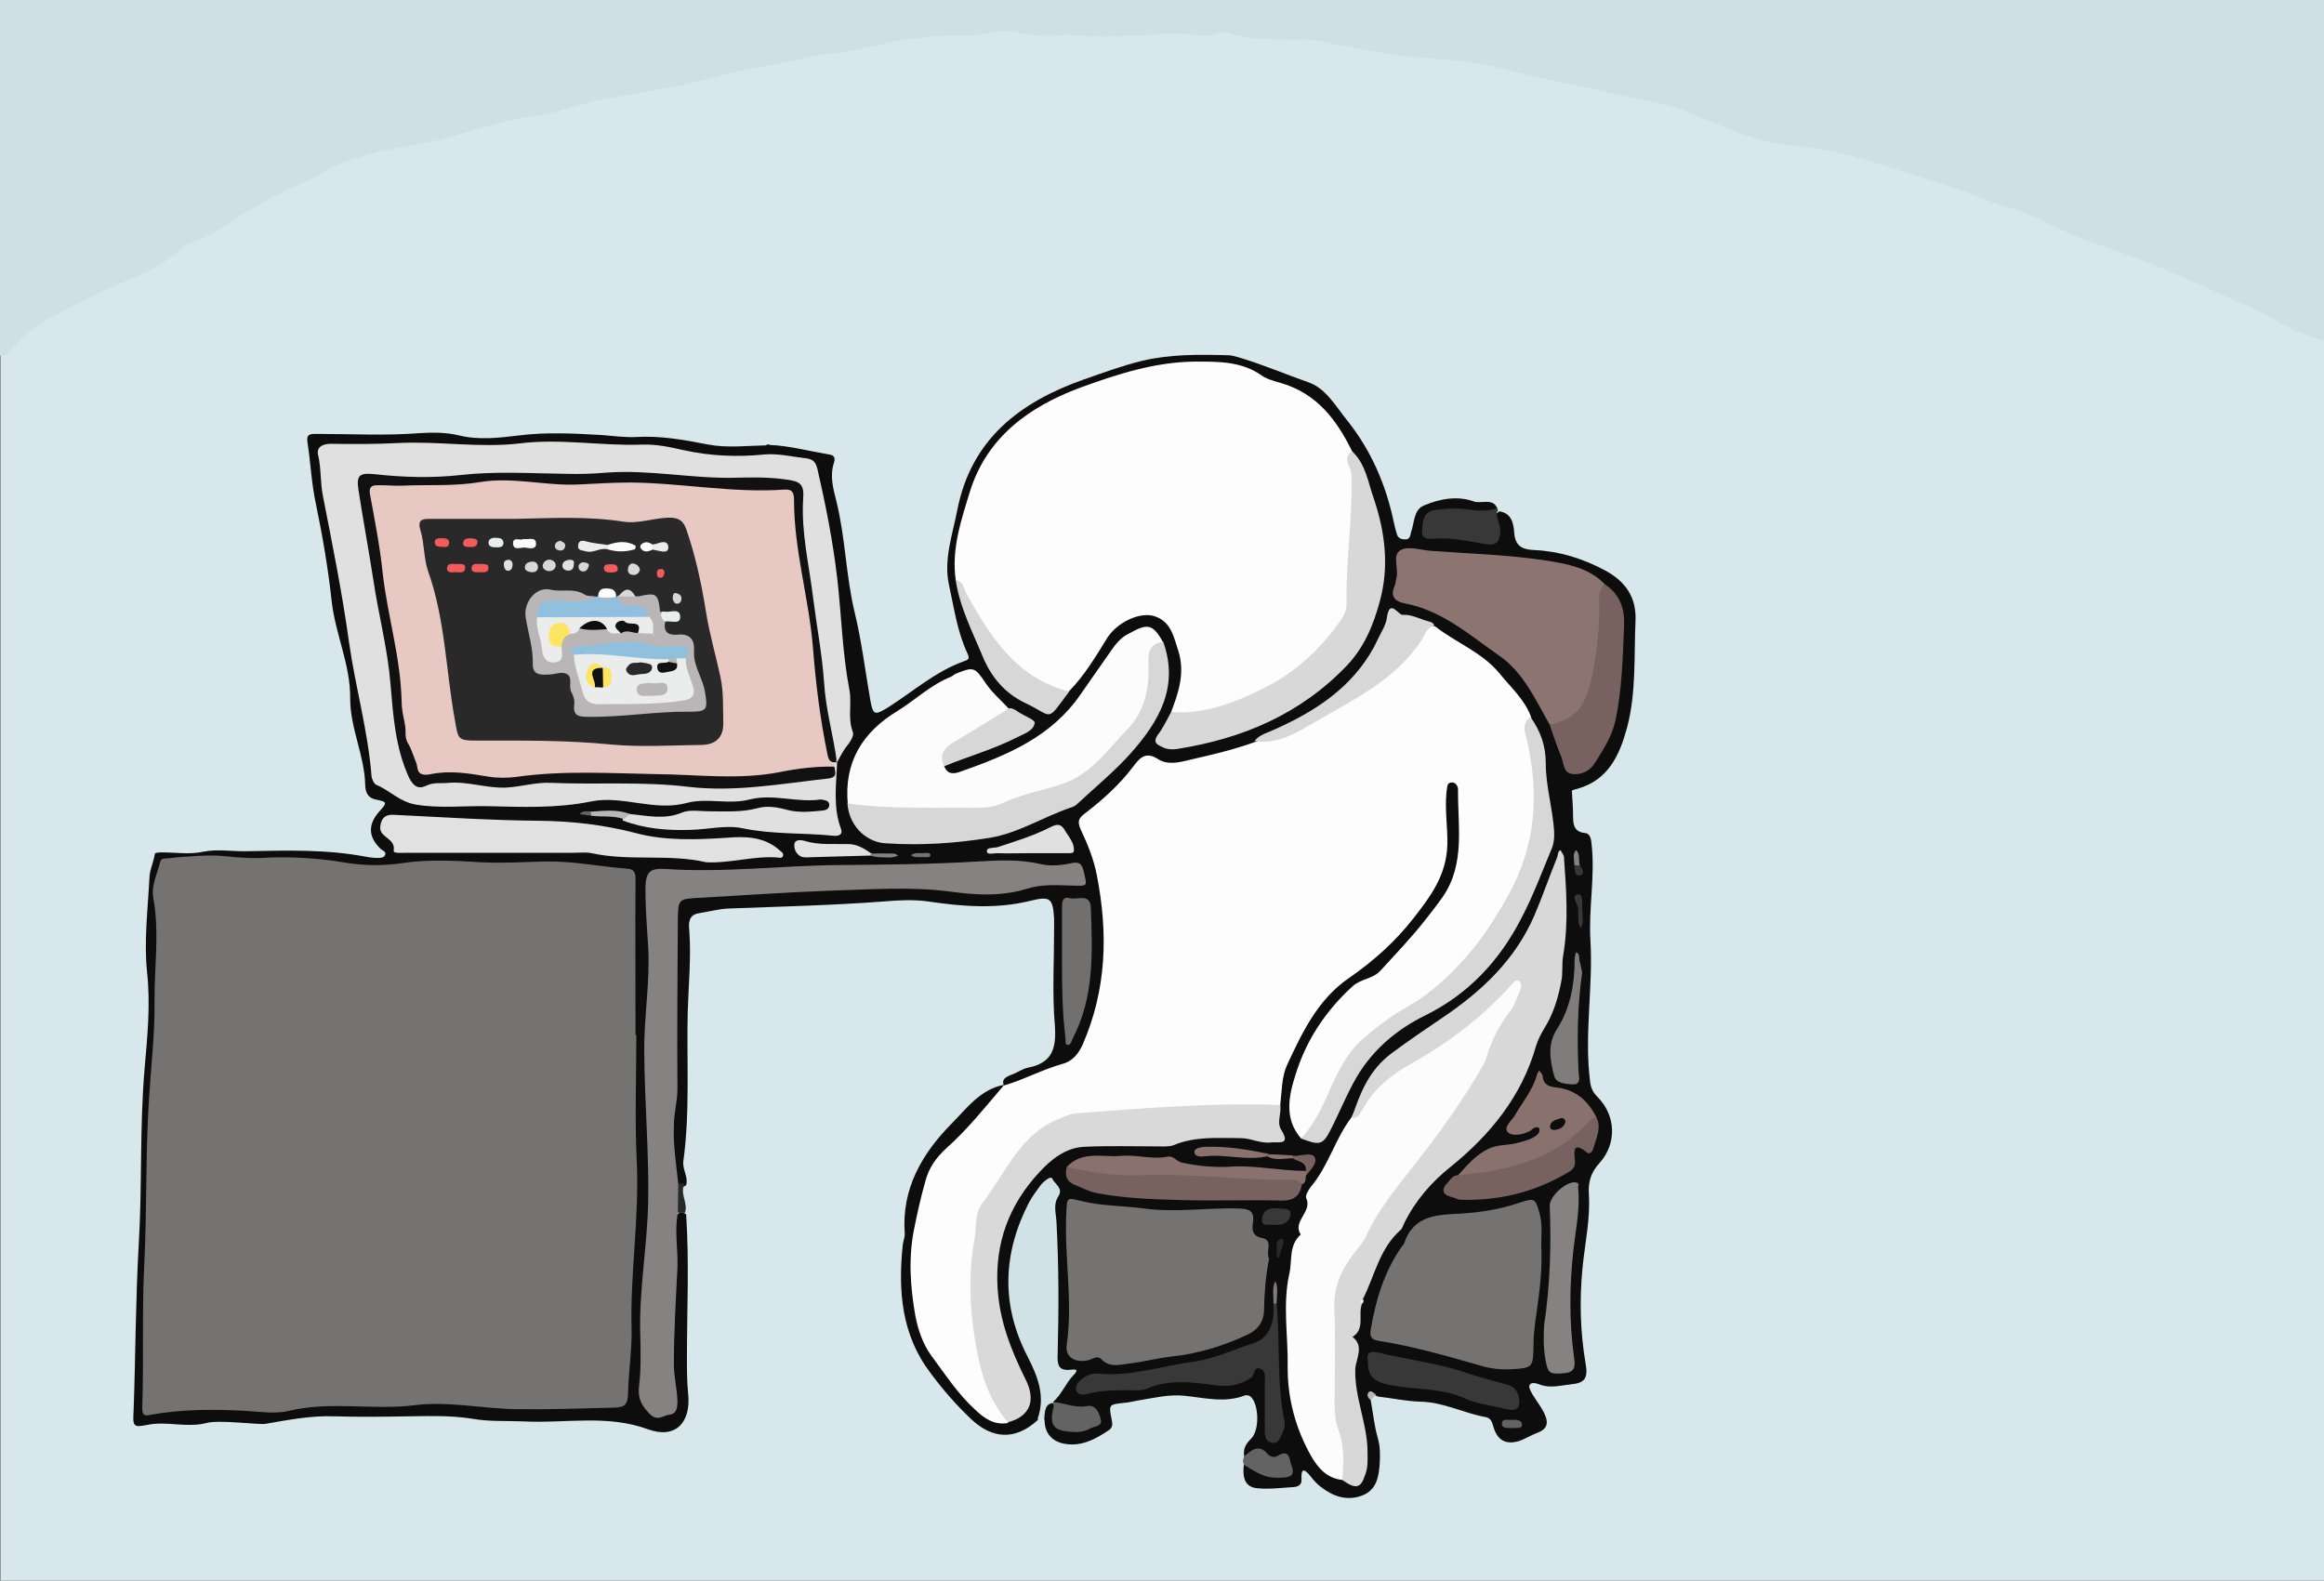 <?xml version="1.0" encoding="utf-8"?>
<!-- Generator: Adobe Illustrator 21.1.0, SVG Export Plug-In . SVG Version: 6.00 Build 0)  -->
<svg version="1.1" id="Layer_1" xmlns="http://www.w3.org/2000/svg" xmlns:xlink="http://www.w3.org/1999/xlink" x="0px" y="0px"
	 viewBox="0 0 588 400" style="enable-background:new 0 0 588 400;" xml:space="preserve">
<rect x="0" y="0" width="588" height="400" fill="#333333" stroke="none"/>
<style type="text/css">
	.st0{fill:#D8E7EB;}
	.st1{fill:#CFDFE4;}
	.st2{fill:#0D0D0D;}
	.st3{fill:#D1E2E6;}
	.st4{fill:#646364;}
	.st5{fill:#2A2929;}
	.st6{fill:#BAB6B7;}
	.st7{fill:#EBECEC;}
	.st8{fill:#757371;}
	.st9{fill:#FDFDFD;}
	.st10{fill:#E0E0E0;}
	.st11{fill:#FCFCFC;}
	.st12{fill:#858281;}
	.st13{fill:#D8D8D8;}
	.st14{fill:#8C7471;}
	.st15{fill:#D9D9D9;}
	.st16{fill:#121111;}
	.st17{fill:#E1E1E1;}
	.st18{fill:#D7D7D7;}
	.st19{fill:#78625F;}
	.st20{fill:#393839;}
	.st21{fill:#89716E;}
	.st22{fill:#72706F;}
	.st23{fill:#807C7B;}
	.st24{fill:#E7C8C2;}
	.st25{fill:#91C0DE;}
	.st26{fill:#F45B5B;}
	.st27{fill:#FDE562;}
</style>
<g id="_x37_IdM5D_1_">
	<g>
		<rect x="0.1" class="st0" width="588" height="400.1"/>
		<path class="st1" d="M588.1,86.1c-4.3-1.1-8.5-2.5-12.3-5.1c-3.3-2.2-7.2-3.4-10.8-5.1c-11.5-5.4-23.1-10.5-35.3-14.4
			c-7.3-2.4-14-6.9-21.5-9c-5.4-1.5-10.6-4-15.9-5.6c-12.6-3.8-24.8-9-38.2-10c-9.4-0.7-18.1-4.9-26.8-8.4c-7-2.8-14.4-3.6-21.6-5.4
			c-6.5-1.6-13.2-2.6-19.8-4.3c-6.4-1.7-13.2-3.4-19.9-3.7c-10.8-0.4-21.3-2.7-31.8-4.6c-2-0.4-4-0.5-5.9-0.5
			c-5.8,0.1-11.6,0.2-17.3-1.6c-1.2-0.4-2.2-0.2-3.4,0.2c-1.1,0.3-2.3,0.5-3.4,0.4C294.1,7.6,284,10,274,9
			c-5.4-0.6-10.7,0.6-16.2-0.8c-4.9-1.3-9.8,1.1-14.8,0.9c-7.8-0.3-15.5,0.9-23,2.8c-5.8,1.4-11.7,1.6-17.5,3
			c-6.6,1.6-13.3,2.4-19.8,4.2c-9.6,2.6-19.3,4.2-29.1,5.8c-6.4,1-12.3,3.8-18.6,4.5c-8.2,0.9-15.6,4-23.5,5.9
			c-6.9,1.6-14,2.3-20.8,4.5c-2.7,0.9-5.3,1.6-7.7,3.1c-3.9,2.5-8.3,4.1-12.4,6.1c-5.2,2.6-10.2,5.9-15.2,9.1
			c-1.8,1.2-3.7,2.2-5.8,2.9c-1.1,0.4-2.4,0.6-3.2,1.4c-6.3,6.4-14.9,8.3-22.4,12.3c-7.4,3.9-15.6,6.8-21,13.8
			c-0.7,0.9-1.7,1.6-3,1.5C0,60,0-0.1,0-0.1h588.1c0,0-0.1,11.1-0.1,17.6C588.1,40.4,588.1,63.3,588.1,86.1z"/>
	</g>
</g>
<g id="_x35_Ay7Xm_1_">
	<g>
		<path class="st2" d="M346.8,354.3c0.6,3.2,0.9,6.5,1.8,9.6c0.6,2.1,0.6,4.1,0.5,6.1c-0.2,3.5-0.7,7.1-4.6,8.5s-7.3,0.1-10.4-2.3
			c-0.9-0.7-1.8-1.7-2.5-2.6c-1.5-1.9-2.5-2.3-2.3,0.8c0.1,1.4-0.9,1.8-2,1.9c-3.1,0.2-6.2,0.6-9.2,0.3c-3.4-0.3-3.7-3.1-3.4-5.9
			c2.7-1.6,4.2,1.9,6.7,1.6c1.2-0.2,2.8,0.4,3.1-1.1c0.2-1.3-1.4-1.1-2.3-1.6c-2.4-1.1-5-0.5-7.4-1c-0.3-1.9,0.3-3.1,1.7-4.5
			c2.3-2.2,2-8.9-0.1-10.7c-0.3-0.3-1-0.4-1.4-0.3c-5.1,2-10.3,0.6-15.3,0.1c-3.9-0.4-7.5,0.5-11.2,1.1c-1.4,0.2-2.7,0.6-4.1,0.7
			c-3.9,0.4-3.9,0.4-3.1,4.4c0.2,0.9,0.2,1.8-0.6,2.4c-3.5,2.4-7.2,4.4-11.6,3.5c-2.9-0.6-4.8-2.6-4.8-5.9c-0.9-2.1-0.4-3.7,1.9-4.4
			c1,0.5,1.4,1.5,1.5,2.5c0.3,3.3,2.6,3.7,5.2,3.4c1.2-0.1,2.9-0.1,3-1.5c0.1-1.5-1.6-1.5-2.7-1.6c-2.5-0.4-5.2-0.6-6.8-3.1
			c1.7-3.3,3.7-6.6,0.1-10.1c-0.6-0.6-0.3-2-0.4-3.1c-0.2-12,0.3-24-0.4-36c-0.1-1.3,1.1-3.3-0.4-3.7c-1.6-0.4-2.3,1.7-3.1,3
			c-7,12.1-7.2,24.4-1.4,37c0.9,2.1,2,4.1,2.8,6.2c1.5,4,1.6,7.8-1.1,11.4c-5.6,5.1-11.4,4.8-16.8-0.3c-3.8-3.6-7.2-7.5-10.3-11.7
			c-7.3-9.6-8.2-20.7-7-32.3c0.1-1,0.6-2.1,0.5-3.1c-0.8-11.3,4.5-20.2,11.8-27.6c3.8-3.8,7.4-8.9,13.5-9.9c0.8,2-0.5,3.4-1.7,4.6
			c-2.9,2.7-5,6.4-8.1,8.8c-9,6.8-10.4,16.8-11.8,26.8c-0.9,6.5-0.3,12.9,1.2,19.1c2.4,9.9,9,17,16.5,23.4c1.3,1.1,2.9,2,4.8,1.2
			c3.9-3.1,4.6-5,2-10.3c-3.4-7.1-5.5-14.5-6.4-22.4c-1.4-12.4,6.9-28.9,17.9-34.8c1.7-0.9,3.5-1.7,5.4-1.7
			c10.6-0.3,21.2-0.4,31.7-2.3c3.9-0.7,8-0.3,11.9,0.5c3.2,0.7,5.7,0.7,4.4-3.8c-0.3-1.2,0.3-2.4,0.5-3.6c1.2-15.4,8.7-27.3,21.2-36
			c7.8-5.5,13.1-12.9,18.3-20.5c3.2-4.8,2.6-10.7,2.6-16.3c0-2.3-0.3-4.5,0.2-6.8c0.3-1.5,1.1-2.6,2.8-2.6c1.7,0,2.6,1.2,2.7,2.7
			c0.8,10.6,1.8,21.3-5.8,30.3c-6.4,7.6-12.7,14.8-20.9,20.9c-9.2,6.8-15.1,16.8-14.7,29.2c0.1,2.1,0.1,4.2,1.4,6
			c2.8,1.7,4.2-0.3,5.5-2.2c1.5-2.3,2.7-4.9,3.8-7.4c4.1-10,11.6-16.8,21-21.7c11.2-5.7,18-15.1,24.2-25.7
			c7.5-12.7,7.2-25.7,4.7-39.2c-0.5-2.9-1.6-5.7-3.2-8.2c-4.5-8-10.5-14.4-18.6-18.8c-2-1.1-3.7-2.5-5.6-3.8
			c-0.6-0.4-1.2-0.7-1.9-0.9c-7.1-2.7-7-2.6-10.2,4c-5.5,11.1-14.9,18-25.8,22.9c-2.2,1-4.4,2-6.4,3.4c-8.3,3.1-16.6,6.5-25.8,4.7
			c-1.7-0.3-3,0.4-4.2,1.6c-3.5,3.7-6.9,7.3-10.7,10.7c-2.1,1.8-1.9,3.6-0.9,6c6.7,17.6,6.9,35.2-0.7,52.7c-0.3,0.6-0.5,1.4-1,1.8
			c-5.7,5.5-12.6,7.9-20.4,8.1c-1-1.9,0.8-2.5,1.7-2.9c1.5-0.5,2.8-1.5,4.2-1.8c6.2-1.2,7.3-4.8,6.9-10.6
			c-0.7-8.1-0.2-16.3-0.2-24.5c0-0.9,0-1.7,0-2.6c-0.3-5.1-0.9-5.8-5.8-4.6c-8.8,2.2-17.4,1.5-26.2,0.2c-3.6-0.5-7.3-0.3-10.9,0
			c-13.1,1-26.3,1.3-39.4,1.8c-2.5,0.1-5.1,0.8-7.6,1.2c-2.6,0.4-2.6,2.5-2.4,4.4c0.5,6.9-0.2,13.7-0.4,20.5
			c-0.3,12.6,0.6,25.3-1.1,37.8c-0.3,2.1,1.3,4,0.7,6.1c-0.9,0.7-1.7,0.6-2.5-0.3c-2.2-4.6-2.6-9.5-2-14.3
			c1.7-15.3,0.5-30.6,0.9-45.9c0-2.1-0.1-4.2,0.1-6.3c0.4-4.9,1.9-6.7,6.7-7c23.1-1.3,46.1-4,69.3-1.4c8.2,0.9,16.2-2.7,24.4-1.9
			c0.5,0,1.3-0.1,1.3-0.5c0-1.2-1.2-1.2-1.9-1.2c-9.2-0.4-18.4-1.9-27.6-0.7c-3.8,0.5-7.6,0.7-11.5,0.7c-17.4-0.4-34.8,1-52.2,1.7
			c-2.6,0.1-5.2-0.1-7.8-0.3c-3.8-0.3-5.7,1.5-5.3,5.2c1.2,11.3,0.5,22.6-0.3,33.9c-0.8,11.3,0.6,22.6,0.9,33.9
			c0.5,17.9-3,35.7-2.1,53.7c0,0.7-0.1,1.4-0.1,2.1c-0.1,2.4,0.1,5.1,3.1,5.1c3.5,0,2.6-3,2.4-5.1c-1.3-13.6,1-27.1,0.8-40.7
			c0-1,0.4-2.1,0.9-3c0.7-0.9,1.6-1,2.5-0.3c0.8,12.1,0.2,24.2,0.2,36.4c0,3,0,5.9,0.3,8.9c0.8,7.4-3.2,11.6-10.1,9.1
			c-10.3-3.8-20.8-1.5-31.2-2c-4.5-0.2-8.9,0.1-13.4-0.7c-5.1-0.8-10.4-0.7-15.6-0.6c-6.4,0.1-12.9,0.2-19.3,0
			c-5.9-0.2-11.5,0.9-17.3,1.9c-1.7,0.3-11.8-1.1-15-0.2c-5.1,1.3-10.1-0.6-15.1,0.5c-3.5,0.7-3.5,0.2-3.3-3.6
			c0.5-14,0.5-28.1,1.3-42.1c0.9-14.9,0.2-29.8,1.5-44.7c0.7-8,1.5-16.1,0.6-24.3c-0.8-7.8,0.2-15.8,0.6-23.7
			c0.1-2.3,0.9-3.4,1.4-6.2c0-0.2,1-0.3,1.7-0.3c4,0,7,0.6,10.7-0.2c3.5-0.7,7.2,0,10.9-0.1c10.1-0.2,20.1-0.5,30.1,1.4
			c1,0.2,2,0.3,3,0.3c0.6,0,1.5,0,1.8-0.7c0.4-0.9-0.5-1.1-1-1.5c-3.3-3.1-3.4-6.3-0.3-9.7c1.8-2,1.9-2.3-0.7-2.8
			c-2.4-0.4-2.9-1.9-3-3.6c-0.1-7.5-3.8-14.4-3.8-22c0.1-8.6-3.8-16.4-4.7-24.8c-0.9-8.3-2.3-16.4-4-24.6
			c-1.1-5.1-1.3-10.3-2.1-15.4c-0.3-2,0.4-2.2,2.2-2.2c8.8,0,17.5,0.5,26.3-0.2c3.3-0.2,6.6-0.2,9.9,0.6c4.9,1.2,10.1,0.6,15,0
			c7.1-0.9,14.2-0.5,21.2-0.1c2.8,0.2,5.5,0.6,8.3,0.5c6.3-0.4,12.4,0.7,18.5,1.9c4.8,0.9,9.7,0.3,14.6,0.2c0.3-0.3,0.6-0.3,1-0.1
			c4.9,0.2,9.6,1.5,14.4,2.3c1.2,0.2,2.4,0.3,1.8,2.2c-1.1,3.3-0.2,6.5,0.6,9.7c2.3,9.2,2.4,18.8,4.6,28c1.8,7.4,2.7,14.9,4,22.4
			c0.7,3.8,1.1,3.9,4.5,1.8c6.3-4,11.9-9,19-11.6c1.1-0.4,1.8-0.5,1.1-2c-2.6-5.5-3.4-11.5-4.7-17.4c-1.4-6.4,0.9-12.7,2.1-18.9
			c3.5-18,15.9-27.4,32.1-33.1c4.9-1.7,9.7-3.5,14.7-4.7c7.2-1.7,14.5-1.6,21.8-1.4c0.8,0,1.7,0.3,2.5,0.5
			c6.1,1.8,11.9,4.3,17.9,6.4c4.2,1.5,6.7,5.9,9.5,9.4c6.2,7.7,10,16.5,12,26.2c0.2,1,0.5,2,0.8,3c0.4,0.9,1.2,1.1,2.1,1.1
			s1.1-0.6,1.3-1.3c0-0.2,0.1-0.3,0.1-0.5c0.9-2.4,0.6-5.7,3.3-6.8c4-1.7,8.5-2.5,12.6-1c2,0.7,5.2-1.2,6.1,2.3
			c-2.6,3-6.1,1.6-9.2,1.8c-2.6,0.2-6.8-0.9-7,2.4c-0.2,3.5,4.1,1.4,6.3,2.1c0.8,0.3,1.7,0.3,2.6,0.4c5.6,0.9,5.6,0.9,6.5-4.9
			c0.1-0.7,0.5-1.3,1.2-1.6c3,0.5,3.5,2.9,3.7,5.2c0.2,3.5,1.9,4.5,5.2,4.6c6.2,0.3,12.1,2.1,17.7,5.1c5.3,2.8,8.1,6.9,7.8,12.9
			c-0.4,9,0.2,18-2.1,26.8c-1.9,7-4.7,13.4-12.6,15.6c-0.5,0.1-1.4,0.4-1.4,0.5c0.1,2.1,0.3,4.1,0.3,6.2c0,1.9,0,4.2,3,4.5
			c1.4,0.1,1.6,1.7,1.7,2.9c0.9,8.1-0.8,16.2-0.3,24.3c0.7,11.9-1.6,23.7-0.1,35.6c0.2,1.7,0.7,2.8,1.9,4c4.6,4.6,5,11.7,0.5,16.7
			c-2.2,2.4-2.9,4.8-2.7,7.9c0.4,6.3-1,12.4-1.6,18.6c-0.8,8.2-0.6,16.3,0.8,24.4c0.6,3.5-0.2,4.8-3.7,5.1c-2.7,0.3-5.4,1.1-8.1,0
			c-0.8-0.3-2-0.6-2.4,0.2c-0.3,0.5,0.3,1.6,0.7,2.3c0.9,1.5,2,2.9,2.8,4.4c1.2,2.3,1.5,4.3-1.6,5.4c-1.6,0.6-3.1,1.6-4.7,2.1
			c-3.2,0.9-5.3-0.2-6.3-3.5c-0.4-1.3-0.6-2.3-2-2.6c-5.6-1-10.7-3.8-16.5-3.9c-3.6-0.1-7.2-0.9-10.8-1.3
			C346.4,352.1,346.8,353.4,346.8,354.3z"/>
		<path class="st3" d="M266.4,354.8c-2.2,0.7-2,2.6-2.2,4.3c-0.6,0-1.2,0-1.7,0c2.1-5.8,0-10.9-2.5-15.8
			c-6.8-13.1-6.3-26.2,0.4-39.1c0.8-1.5,1.9-2.9,2.9-4.3c0.8-1,2.6-2.4,2.9-1.7c0.6,1.4,2.9,2.4,1.6,4.5c-1.4,2.1-0.6,4.3-0.5,6.5
			c0.6,11.1,0.6,22.3,0.3,33.4c-0.1,2.7,0.1,4.4,3.4,4c1.6-0.2,1.8,0.2,0.5,1.5C269.6,350.1,268.6,352.9,266.4,354.8L266.4,354.8z"
			/>
		<path class="st4" d="M314.8,368.5c1.8-1.4,3.6-3.3,5.9-0.6c0.6,0.7,1.7,1,2.4,0.6c3.3-2.1,3.1,0.9,3.7,2.5c0.8,2,0,2.8-2.1,2.9
			c-3.6,0.2-5.1-0.1-9.9-3.2C314.3,369.9,314.5,369.2,314.8,368.5z"/>
		<path class="st5" d="M173.3,306.9c-0.6,0-1.2,0-1.7,0c-2.2-2.5-2.2-5,0.1-7.4c0.5,0,1.1,0,1.6,0
			C171.8,301.9,174.2,304.4,173.3,306.9z"/>
		<path class="st6" d="M346.8,354.3c-0.8-0.6-1.1-1.5-0.4-2.1c0.5-0.4,1.2,0.3,1.7,0.7C347.7,353.3,347.2,353.8,346.8,354.3z"/>
		<path class="st7" d="M194.4,112l-0.5,0.2l-0.5-0.1C193.6,111.6,194,111.5,194.4,112z"/>
		<path class="st8" d="M161,261.9c0,10.6-0.4,21.3,0.1,31.9c0.7,14.3-1.7,28.4-1.3,42.6c0.1,5.4-0.8,10.9-0.9,16.4
			c-0.1,2.5-0.7,3.3-3.3,3.4c-8.2,0.2-16.5,0.5-24.7,0.4c-8.7-0.1-17.5-2.1-26.1-1c-10.5,1.3-21.1-1.1-31.6,1.4
			c-3.6,0.9-7.6,0.2-11.4,0c-7.9-0.4-15.8-0.4-23.6,1c-1.4,0.3-2.3,0.5-2.2-2c0.4-12-0.1-24,0.5-36c0.7-14,0.3-28.1,1.2-42
			c0.5-8.1,1.5-16.4,1.4-24.3c-0.1-8.8,1.3-17.6-0.3-26.4c-0.6-3.3,1-6.1,1.7-9.1c0.3-1.2,1.3-0.9,2.1-1c3.8-0.5,10.7-0.9,13.6-0.6
			c4.4,0.5,8.5,0.7,11.9,0.4c6.5-0.2,12.9,0.2,19.3,1.3c4.9,0.8,9.6,0.8,14.5,0.1c6.5-1,13.2-0.6,19.8-0.2
			c5.6,0.3,11.1-0.1,16.6-0.2c6.8-0.1,13.5,1.3,20.2,1.8c1.8,0.1,2.3,0.8,2.3,2.6c-0.1,13.2,0,26.3,0,39.5
			C160.9,261.9,160.9,261.9,161,261.9z"/>
		<path class="st9" d="M329.2,288.1c-4.4-5-3.1-10.9-1.4-16.2c2.7-8.7,7.6-16.1,14.4-22.3c2.2-2,5.1-1.8,7.1-4
			c3.8-4.2,7.8-8.3,11.3-12.8c1.5-1.9,3-3.8,4.4-5.8c5.8-8.4,3.8-18,3.9-27.2c0-1-0.7-1.8-1.5-1.8c-1.4,0-1.2,1.2-1.4,2.3
			c-0.5,4.5,0.3,8.9,0.2,13.4c-0.2,7.8-4.3,13.2-8.6,18.7c-4.6,5.9-10.1,10.8-16.3,15.1c-7.9,5.4-11.9,13.9-15.7,22.1
			c-1.3,2.8-1.3,6.7-1.7,10.2c-2,2-4.5,1.8-6.9,1.6c-14.5-0.8-28.8,1-43.2,2.2c-7.8,0.7-12.5,5.9-17.2,11.6
			c-10,12.3-10.4,26.4-8.7,41.1c0.9,7.1,2.6,14,6.3,20.3c0.6,1,1.2,2.2,0.8,3.5c-3.5,0.6-6-1.2-8.3-3.4c-4.4-4-7.6-9-11.1-13.7
			c-2.1-2.9-3.3-6.4-4-10c-1.3-7.4-1.8-14.8-0.3-22.1c0.8-4,1.7-8,2.8-11.9c0.9-3.5,2.7-6,5.4-8.5c5.4-4.8,9.9-10.5,14.6-16
			l-0.1,0.2c5.1-1.5,9.8-4.1,14.9-5.5c2.2-0.6,3.8-2.2,5-4.8c6.1-14,6.5-28.2,3.6-43c-0.8-4-2.2-7.5-3.8-10.9
			c-1.3-2.7-0.9-3.4,1.1-4.9c4.4-3.4,8.5-7.1,11.9-11.6c1.6-2.1,3.1-4,6.3-1.9c2.4,1.5,5.1,0.9,7.9,0.2c5.7-1.3,11.3-2.6,16.8-4.6
			c16-5.5,30.6-13.1,41.3-26.8c1-1.3,2-3,4.1-2.4c5.2,4.1,11.8,6.5,16.2,11.8c2.9,3.6,6.5,6.7,8.1,11.2c0.2,7,2.4,13.6,2.3,20.7
			c-0.2,14.5-6.1,26.6-14.5,37.8c-5.8,7.8-13.1,13.9-21.6,18.7c-7.7,4.4-12.7,11.2-16.1,19.2c-1.2,2.7-2.3,5.5-4.1,7.8
			C332.1,286.7,331.5,288.6,329.2,288.1z"/>
		<path class="st9" d="M296.3,180.2c1.9-5,3.6-10,1.8-15.6c-1.2-3.7-1.9-7.4-6.1-8.7c-3.7-1.1-9.4,1.6-11.9,5.6
			c-2.9,4.7-5.7,9.4-9.6,13.4c-2,1.5-3.6,0-5.3-0.6c-11.2-4.2-16.5-13.7-21.5-23.4c-0.7-1.4-1.2-2.9-1.9-4.2
			c-1.1-7.8,1.4-15.1,3.6-22.3c4.3-13.8,15-21.5,27.9-26.3c9.3-3.4,18.9-6.5,29-6.6c5.9,0,11.8-0.1,16.9,3.5c1.4,1,3.2,1.4,4.8,1.9
			c9.1,2.6,14.2,9.3,18.1,17.3c2.1,7,1.4,14.1,1.2,21.2c-0.2,5.4-1,10.7-1,16.1c0,3.9-1.9,7-4.3,9.8c-8.9,10.7-20.2,17.3-33.9,19.9
			C301.5,181.9,298.6,182.6,296.3,180.2z"/>
		<path class="st10" d="M159.4,206c4.4,0.4,8.8,1.5,13.2-0.4c2-0.8,4.5-0.3,6.7-0.3c4.2,0,8.3,0.3,12.4-0.8c2.5-0.7,5.2-0.2,7.7,0.5
			c2.9,0.7,5.9,0.4,8.8,0.1c0.9-0.1,1.7-0.5,1.6-1.6c-0.1-0.8-0.9-1-1.6-1.1c-0.2,0-0.4-0.1-0.5-0.1c-6,0.9-12-1.5-18,0
			c-5.3,1.4-10.8-0.5-16,0.9c-8.2,2.2-16.2-2-24.1-0.4c-8.8,1.8-17.6,1.4-26.4,1.2c-6-0.1-12,0.6-18-0.4c-4.1-0.7-6.6-3.6-10-5
			c-0.6-0.3-1.1-1.4-1.2-2.2c-0.9-11.5-4.1-22.6-5.7-33.9c-1.7-12.4-4.2-24.7-6.6-37c-0.7-3.4-0.4-6.9-1.2-10.3
			c-0.5-1.9,0.9-2.9,3.2-2.9c5.7,0.1,11.5,0.1,17.2-0.2c10.2-0.5,20.4,1.3,30.6,0.1c10.4-1.3,20.7,0.7,31.1,0.3
			c3.4-0.1,6.9,0.6,10.3,1.4c6.8,1.5,13.6,1.8,20.5,1.1c3.5-0.3,7.2,0.6,10.7,1c1.5,0.2,2.3,0.9,2.7,2.6c2.1,9.1,3.9,18.2,5,27.5
			c1.1,9.4,1.3,19,3.1,28.4c0.7,3.5-0.5,7.2,0.9,10.8c0.3,0.8-0.6,2.3-1.3,3.2c-1.1,1.3-1.9,2.9-2.7,4.4c-4.2-4.8-3.8-11.1-4.4-16.8
			c-1.4-12.6-3.3-25.1-4.9-37.6c-0.5-3.7-1.6-7.5-0.7-11.3c0.5-2.1-0.4-3.4-2.5-3.7c-1.7-0.2-3.3-1-5.1-1c-24-0.4-48-2-72-0.9
			c-9,0.4-18,1.1-27.1,0.6c-3.1-0.2-3.1,1.8-2.7,3.7c2.2,10.2,2.9,20.6,5.1,30.8c2.1,9.7,2.8,19.6,4,29.3c0.1,1,0,2.1,0.5,3.1
			c1.3,2.5,1.7,5.5,3.5,7.5c2.1,2.3,4.9,0.1,7.4,0.1c5.1-0.1,10,1.8,15,1.2c11.1-1.4,22.2-1.1,33.3-0.9c9.4,0.2,18.7,1.8,28.1,0.9
			c6.6-0.6,13.5-0.5,19.8-3.2c0.3-0.5,0.7-1,1.1-1.4c0.5-0.4,1-0.5,1.6-0.4c-0.2,5.6-1.1,11.3,1,16.9c0.5,1.4-0.6,1.8-1.8,1.7
			c-7.7-0.8-15.4-0.3-23.1-1.9c-4.1-0.9-8.8,0.3-13.2,0.4c-5.9,0.2-11.7-0.3-17.2-2.4C157.8,206.1,158.5,205.9,159.4,206z"/>
		<path class="st8" d="M321.1,318.5c-0.9,4.4-1.2,8.9-1.3,13.4c-0.1,2.6-1.6,4.7-4.3,5.9c-6.2,2.9-12.6,4.8-19.3,5.5
			c-3.5,0.4-6.8,1.3-10.2,1.7c-2.6,0.3-5.1,1.2-7.3-1c-1.1-1.1-2.2-0.1-3.3,0.2c-3.5,0.8-6-0.9-5.5-3.9c1.6-11.3-0.7-22.5-0.1-33.7
			c0.2-3.6,0.1-3.6,3.7-2.7c5.2,1.3,10.6,1.2,15.9,1.9c7.9,1.1,15.8-0.2,23.8,0c2.8,0.1,4.3,0.5,3.8,3.7c-0.3,1.8-0.1,3.3,2.4,3.8
			C322.3,313.9,320.1,316.8,321.1,318.5z"/>
		<path class="st11" d="M339.6,374.5c-3.9-0.4-6.2-3.1-7.9-6.1c-4-7.1-6-14.8-5.9-22.8c0.1-7.7-1.3-15.5,0.4-23.2
			c0.8-3.4-0.2-7.2,2.9-10c-2.2-3.4,3-5.7,1.4-9.2c-0.3-0.6,0.5-2,1.1-2.8c4.5-5.3,6.2-12.2,10.3-17.6c4.3-8.9,12-14.1,20.4-18.8
			c6.3-3.5,11.2-8.8,16.6-13.4c1.2-1,2.1-2.4,3.5-3.1c1.9-1,3-0.3,3.3,1.7s-0.6,3.7-1.5,5.5c-8.4,16.6-17.6,32.7-29.9,46.9
			c-5.5,6.4-9.1,14.4-13.7,21.6c-0.7,1.2-1.3,2.6-1.2,4c0.1,12-1.4,24,1,35.9C341.2,366.9,342.5,370.9,339.6,374.5z"/>
		<path class="st12" d="M171.6,299.5c0,2.5-0.1,4.9-0.1,7.4c-0.9,4.7,0.1,9.4-0.1,14c-0.4,8.1-0.9,16.2-0.9,24.3
			c0,3.2,0.8,6.2,0.9,9.3c0,1.8-0.2,3.3-2.1,3.5c-1.7,0.2-3,2-5.3-0.6c-2.1-2.3-2.6-3.9-2.3-6.8c0.5-4.1,0.4-8.3,0.3-12.5
			c-0.4-11.5,1.8-22.8,2-34.2c0.2-12.5-0.9-25-1-37.6c-0.1-8.9,1.5-17.7,1-26.6c-0.3-4.9-0.7-9.7-0.7-14.6c0-4.4,1-5.5,5.2-5.2
			c14.7,1,29.3-0.9,44-1c11.6-0.1,23.3-0.2,34.9-0.9c5.3-0.3,10.7-0.6,16.1,0.7c2.3,0.5,4.9,0.3,7.2-0.2c2.2-0.5,3-0.2,3.5,2.1
			c0.9,3.8,1.1,3.6-3,3.5c-3.8-0.1-7.6-0.4-11.4,0.8c-6.4,2-13.1,1.6-19.5,0.7c-10.2-1.3-20.4-0.5-30.6-0.2c-11,0.4-22,1.2-33,1.8
			c-5,0.3-5.1,0.3-5.2,5.5c-0.1,14.3-0.2,28.5-0.1,42.8c0,3.2-0.9,6.2-0.9,9.3C170.3,289.9,171.1,294.6,171.6,299.5z"/>
		<path class="st13" d="M339.6,374.5c0.4-4.2,0.6-8.4-0.9-12.4c-1.3-3.5-1-7.2-1-10.8c0-6.6,0.2-13.2-0.1-19.8
			c-0.3-5.6,1.7-10.1,5-14.4c1.1-1.4,2.3-2.7,3-4.2c3.2-7.2,8.4-13.1,13.1-19.2c5.9-7.6,11.6-15.5,16.4-23.9
			c0.3-0.5,0.5-0.9,0.7-1.4c1.3-4.5,3.3-8.7,6.2-12.4c1.1-1.3,1.6-3.1,2.3-4.6c0.5-1.1,1.1-2.6-0.1-3.2c-0.9-0.5-1.7,1-2.4,1.7
			c-7.2,7.8-15.5,14.1-24.8,19.3c-4.7,2.6-8.9,5.9-11.8,10.7c-0.7,1.2-1.2,3.1-3.2,3c2.1-6.2,4.3-12,10-16.3c4.3-3.2,8.6-6.1,13-9.1
			c9.8-6.6,18.3-14.5,23.2-25.8c2.1-4.9,3.8-9.9,5.8-14.8c0.2-0.6,0.1-1.4,0.8-1.8c0.3,0.6,0.9,1.2,0.9,1.8
			c0.6,8.3,1.2,16.6-0.2,24.9c-0.4,2.3,0,4.5-0.5,6.7c-0.8,4.1-2,8.1-4.2,11.6c-0.9,1.5-1.7,3-2.2,4.7
			c-3.6,12.6-11.5,22.3-21.5,30.4c-4.9,3.9-9,8.6-11.8,14.3c-0.3,0.6-0.5,1.4-1,1.8c-5.3,4.7-6.5,11.6-9.5,17.5
			c-0.2,0.2-0.3,0.4-0.3,0.6c0.1,0.2,0.1,0.3,0.2,0.3c-1.3,2.7,0.9,6.5-2.5,8.6c3.1,2.4,0.8,5.6,0.7,8.2c-0.2,7.1,3,13.6,3.1,20.6
			c0,2.1,0.2,4.1-0.6,6.1C344.3,376.7,343,376.9,339.6,374.5z"/>
		<path class="st11" d="M238.9,193.9c0.9,2.3,2.7,1.9,4.3,1.3c11.6-4.1,22.8-8.7,30.2-19.5c2.6-3.8,5.3-7.5,7.9-11.3
			c1-1.5,2.4-3.1,4-3.9c4.6-2.5,6.2-3.2,9,2.1c-1.4,1.9-1.9,4.1-2,6.4c-1.1,16.8-11.6,26.1-25.8,32.2c-14.2,6-29.2,5.5-44.2,4.7
			c-2.7-0.2-5.6-0.3-7.8-2.4c-1-10.7,3.8-18.3,12.6-23.6c4.5-2.8,8.4-6.6,13.4-8.6c0.5-0.2,0.9-0.6,1.3-0.8c4.5-1.8,4.8-1.8,7.6,2.4
			c1.7,2.5,3.9,4.3,5.9,6.5c-2.3,4.5-7.3,5.6-10.9,8.3C242.1,189.3,239.5,190.7,238.9,193.9z"/>
		<path class="st8" d="M390,316.4c0.2,6.7-0.8,12.5-1.6,18.4c-0.2,1.7-0.4,3.5-0.4,5.2c-0.1,6.1,0,6.2-6,6.5
			c-2.2,0.1-4.4-0.1-6.6-0.7c-8.8-2.5-17.6-5.1-26.6-6.5c-1.7-0.3-2.3-0.9-2-2.8c1.3-7.6,3.4-14.7,7.9-21.1c0.2-0.3,0.5-0.5,0.6-0.8
			c2.3-7.2,8.6-7.2,14.3-7.5c5.1-0.3,9.9-1.1,14.7-2.7c4.1-1.4,4.2-1.1,5.3,2.9C390.4,310.5,389.8,313.9,390,316.4z"/>
		<path class="st14" d="M392.1,183.4c-3.6-6.3-6.6-13.2-12.8-17.5c-7.5-5.2-14.4-11.4-23.8-13.2c-2.2-0.4-3.9-1.5-2.7-4.3
			c0.3-0.6,0.3-1.4,0.5-2c0.7-2.4-1.2-6,1.1-7.2c1.9-1.1,5.1,0,7.7,0.2c9.8,0.7,19.8,1,29.5,2.5c4.9,0.8,10.4,1.8,14.3,5.8
			c1.4,9.4,0.2,18.6-2.5,27.6C401.3,181.8,397.3,184.2,392.1,183.4z"/>
		<path class="st15" d="M255,359.9c-5.2-6-7.1-13.3-8.3-20.8c-1.4-8.6-1.7-17.2-0.1-25.8c0.5-3-0.1-6.1,2-8.9
			c5.9-7.7,9.5-17.5,19.6-21.4c1.4-0.6,2.8-1.2,4.4-1.3c17.1-1.3,34.2-2.7,51.3-2.1c0.4,2.1-0.9,4.3,0.2,6.2
			c2.6,4.1-0.5,3.1-2.6,3.3c-2.7,0.3-5-1.1-7.7-1.1c-5.7,0-11.4-0.5-16.9,1.8c-1.1,0.4-2.4,0.3-3.6,0.3c-6.3,0-12.7-0.2-19,0.1
			c-4.7,0.2-8.5,3.3-11.4,6.5c-7.5,8.1-11.2,17.7-10.5,29.2c0.5,8.4,3.4,15.7,7,23C262.3,354.5,260.5,358.5,255,359.9z"/>
		<path class="st16" d="M211.1,194c0.2,1.3,0.9,2.7-1.5,3c-11.8,1.3-23.6,3.5-35.5,2.1c-11.6-1.4-23.2-0.5-34.7-1
			c-3.8-0.2-7.5,1-11.4,1.2c-4.9,0.2-9.6-1.6-14.5-1.2c-1.9,0.2-3.7-0.2-5.6,0.7c-2,1-3.3,0.2-4.4-2c-3.5-7.6-4-15.6-4.7-23.7
			c-0.7-8.8-3-17.4-4.3-26.1c-1.2-7.7-2.6-15.3-3.8-23c-0.6-3.8,0.3-4.4,4.1-4c7.3,0.8,14.6,1,21.8,0.2c8.9-1,17.7-0.4,26.5-0.3
			c3.5,0.1,6.9,0,10.3-0.3c10.8-0.8,21.5,1.5,32.2,1.3c4.3-0.1,8.7-0.2,13,0.4c4,0.5,4.9,1.2,4.6,5.1c-0.5,8.4,1.5,16.5,2.5,24.7
			c0.9,7.2,2.3,14.4,2.8,21.6c0.4,6.8,2.3,13.2,3.2,19.9l0.1-0.1c-0.4-0.2-0.7-0.1-1,0.3c-3.2,1.2-3.4-1.5-3.9-3.3
			c-1.2-4.7-2.7-9.5-2.8-14.3c-0.2-12.6-3.1-24.9-4.8-37.2c-0.2-1.6-0.5-3.1-0.6-4.7c-0.6-7.7-0.6-7.8-8.6-7.7
			c-5.7,0-11.5-0.1-17.2-0.9c-7.9-1.1-15.9-1.6-23.9-0.3c-2.6,0.4-5.3,0.5-7.8,0.1c-13.4-2.2-26.7,0.4-40.1,0.1
			c-5.6-0.1-6,0.8-5.2,6.1c2.4,16.9,6.2,33.5,7.7,50.5c0.2,1.9,0.5,3.8,1.1,5.6c1.5,4.5,3.8,6.4,9.1,7c16.2,1.8,32.3-0.7,48.4-0.1
			c0.7,0,1.4-0.2,2.1,0c13.6,2.9,27,0.5,40.5-0.9C207.2,192.6,209.3,192.9,211.1,194z"/>
		<path class="st13" d="M296.3,180.2c8.4,0.6,15.9-2.3,23.3-6c8-3.9,14.2-9.7,19.3-16.8c1-1.4,1.9-2.9,1.8-4.8
			c-0.2-10.9,1.6-21.8,1.2-32.8c-0.1-1.8-2.5-3.9,0.2-5.6c3.5,3.3,4,7.8,5.5,12c2.9,8.6,3.9,17.3,1.5,26c-1.6,5.9-3.9,11.6-8.4,16.3
			c-11.7,12.2-26.3,18.4-42.7,21c-1.2,0.2-2.4,0.2-3.6-0.3c-1.4-0.7-2.9-1.1-1.5-3.2C294.3,184.2,295.2,182.2,296.3,180.2z"/>
		<path class="st17" d="M178.7,218.2c-9.5-2.2-19.4-0.2-29-2.3c-1.5-0.3-3.1-0.1-4.7-0.1c-14,0-28.1,0-42.1,0
			c-1.2,0-3.4,0.2-3.3-0.5c0.6-3.2-3.6-3.3-3.4-6c0.2-2.3,1.3-3.3,3.7-3.1c12.3,0.6,24.5,1.4,36.8,1.5c8,0.1,16.1,1,24.1,3.1
			c7.5,2,15.3,1.7,23,1.2c4.9-0.4,9.7-0.3,13.6,3.3c0.4,0.3,0.9,0.6,0.7,1.3c-0.2,0.6-0.8,0.5-1.2,0.4
			C190.8,216.5,184.8,218.5,178.7,218.2z"/>
		<path class="st18" d="M214.4,203.3c10.7,1.5,21.5,1,32.2,1.1c2.5,0,4.9-0.1,7.1-1.2c4.7-2.2,9.8-3.1,14.7-4.7
			c7.8-2.5,11.8-8.8,16.9-14c4.2-4.4,5.4-9.8,5.3-15.8c-0.1-2.8-0.3-5.8,3.7-6.3c4.1,11.4-1.1,20.2-8.2,28.2
			c-4.1,4.6-9,8.6-13.5,12.8c-0.5,0.5-1.1,0.8-1.8,1c-6.8,2.3-13.1,6.4-20.3,7.6c-8.7,1.4-17.5,2-26.3,1.4
			C219.9,213.3,214.9,209.7,214.4,203.3z"/>
		<path class="st18" d="M329.2,288.1c2.5-2.8,4.4-6,6-9.5c2.5-5.5,4.8-11.4,9.4-15.5c3.6-3.1,7.4-6.1,11.6-8.4
			c5.8-3.3,10.5-7.7,14.9-12.7c4.3-4.9,7.6-10.2,10.7-15.8c6.7-12.2,7.6-24.9,4.7-38.2c-0.5-2.3-1.8-4.7,0.7-6.6
			c2.5,3.5,3.9,7.2,3.9,11.8c0,5.7,1.7,11.2,2.1,16.9c0.1,1.6,0,3.1-0.5,4.4c-2.5,6-4.8,12.2-7.8,17.9
			c-5.5,10.7-13.4,19.2-24.4,24.6c-7.1,3.5-13,8.5-17.1,15.3c-2.6,4.4-4.5,9.3-6.9,13.9C334.7,289.7,333.8,289.9,329.2,288.1z"/>
		<path class="st19" d="M392.1,183.4c8.3-1.7,10-6.9,11.5-16.8c0.8-5,1.2-10,1-15c-0.1-1.5,0.6-2.7,1.2-3.9c3.9,2.5,5.3,6,5.1,10.6
			c-0.3,8.1-0.5,16.2-2.2,24.2c-0.9,3.9-3.1,7.3-5.2,10.6c-1.2,1.9-3.1,2.9-5.3,2.8c-2.6-0.1-2.5-2.4-3.1-4.2
			C394,189,393,186.2,392.1,183.4z"/>
		<path class="st20" d="M323,329.8c0.9,10,0,20.1,2,30c0.2,1.1-0.1,2-0.6,3c-0.6,1.1-0.9,2.5-2.4,2.3c-1.8-0.2-2-1.7-2-3.2
			c0-4,0-8,0-12c0-1.3,0.4-3.2-1.3-3.6c-1.6-0.5-1.3,1.8-2.1,2.3c-2.6,1.8-5.5,2.4-8.7,2c-5.9-0.8-11.9-1.7-17.7,0.8
			c-1.4,0.6-3.1,0.4-4.6,0.4c-3.5,0-6.9,0-10.3,0.9c-0.9,0.3-2.3,0.4-2.9-0.6c-0.6-1.2,0.3-2.4,1.3-3.1c1.2-1,2.7-1.6,4.3-1.4
			c8.2,0.8,16-2,23.9-3c5.2-0.7,10.2-3.1,15.2-4.7c4.4-1.4,5.4-5.7,5.1-10.1C322.4,329.3,322.7,329.3,323,329.8z"/>
		<path class="st19" d="M329.4,299.7c-0.5,3-2.1,4.2-5.3,4.1c-8.1-0.2-16.3,0.1-24.5-0.1c-7.4-0.2-14.9-0.4-22.2-1.8
			c-1.9-0.4-3.6-1.3-5.3-2c-2.2-0.8-2.8-2.4-2.2-4.6c8.5-1.6,17,0.4,25.5,0.5c10.1,0.2,20.2,0.7,30.2,1.6
			C327.1,297.6,329.3,296.9,329.4,299.7z"/>
		<path class="st21" d="M368.9,297.4c2.3-2.5,4.4-5.1,7.7-6.7c2.5-1.2,5-0.8,7.4-1.5c1.8-0.5,3.7-0.9,5.1-2.2c0.3-0.3,0.5-1,0.4-1.3
			c-0.2-0.6-0.8-0.5-1.3-0.3s-0.8,0.7-1.3,0.9c-1.8,0.9-4.3,1.3-5.4,0.2c-1.2-1.3,1-2.9,1.8-4.3c1.9-3.3,4.4-6.2,5.5-10
			c0.1-0.5,0.4-0.9,0.6-1.3c0.3,0.4,0.8,0.8,0.9,1.3c0.2,2.9,2.4,2.8,4.3,3.1c4.5,0.8,7.3,3.5,9.3,7.4c-1.9,4.7-6.1,7-10,9.4
			c-6.3,3.9-13.5,5.3-20.7,6.5C371.7,298.9,370.1,298.8,368.9,297.4z"/>
		<path class="st12" d="M390.7,335.2c1.5-10,1.8-20,1.4-30c-0.1-2.5,4.2-6.3,6.5-6c1.2,0.1,0.6,1,0.7,1.5c0.5,5.2-0.6,10.4-1.2,15.5
			c-1,9-1.1,18,0.1,26.9c0.3,2.2,0.7,4.2-2.6,4.4c-3.6,0.3-4,0-4.6-3.6C390.5,341.1,390.5,338.1,390.7,335.2z"/>
		<path class="st18" d="M362.9,158.3c-2,0.5-2.4,2.4-3.3,3.8c-6.7,10.1-17.3,15-27.2,20.8c-4.6,2.6-9.2,5.6-15,4.6
			c1.4-1.7,3.4-2.1,5.3-3c10.2-4.6,19.3-10.5,24.9-20.7c0.2-0.5,0.5-0.9,0.7-1.4c0.9-2,2.4-4.2,2.6-6.1c0.7-5,2.9-0.6,4-0.7
			c2.1-0.2,4.2,1,6.4,1.6C362,157.4,362.6,157.5,362.9,158.3z"/>
		<path class="st19" d="M368.9,297.4c12.2-1.1,23.7-3.7,32.5-13c0.7-0.7,1.4-1.5,2.5-1.7c1.4,2.8-0.1,5.4-0.8,8
			c-0.1,0.5-0.8,1.5-1.5,1c-3.7-3-3.4-0.4-3.1,2.2c0.1,1.4-0.6,2.1-1.8,2.8c-8.4,5-17.5,7.2-27.2,6.9c-0.7,0-1.3-0.5-1.9-0.6
			c-2.6-0.6-3.2-1.8-1.2-3.9C367.2,298.2,367.7,297.4,368.9,297.4z"/>
		<path class="st20" d="M346.1,344.4c-0.4-2,0.3-2.7,2.8-2.1c7.3,1.8,14.9,2.6,22.1,5.1c3.3,1.1,6.6,2,10,2.9
			c1.6,0.4,2.7,1.1,3.2,2.9c0.7,2.8-0.2,4.1-3,3.4c-3.5-0.9-7.1-1.2-10.5-2.7c-5.6-2.6-11.8-2.2-17.8-3.2
			C347.8,349.9,346,348.5,346.1,344.4z"/>
		<path class="st22" d="M268.7,244.1c0-4.7,0-9.4,0-14.1c0-1.4-0.1-3.3,2-2.7c1.8,0.5,5.1-1.4,5.3,2.4c0.4,11.3,0.9,22.6-4.6,33.1
			c-0.3,0.6-0.4,1.6-1.2,1.6c-0.9,0-0.5-1-0.6-1.6C268.8,256.5,268.7,250.3,268.7,244.1z"/>
		<path class="st18" d="M241.8,146.8c2,0.3,2,2.1,2.7,3.4c6.1,11,12.7,21.4,26,24.8c-6,8.1-3.8,6.3-11.3,2.8
			c-4.8-2.3-8.1-6.2-10.2-10.8C246.3,160.4,242.9,154,241.8,146.8z"/>
		<path class="st21" d="M329.4,299.7c-0.7-1.3-2-1.2-3.2-1.2c-12.6,0.2-25.2-1.7-37.9-1.1c-6.2,0.3-12.3-0.8-18.4-2.1
			c3.9-4.2,9.1-2.4,13.7-2.8c3.9-0.4,7.9,1,11.8,0.2c1.6-0.3,2.2,1.2,3.6,1.5c4.2,0.9,8.5,1.3,12.8,1c6.2-0.3,12.3,1.1,18.6,1.1
			c0.3,0.2,0.4,0.5,0.3,0.7c-0.1,0.3-0.2,0.4-0.3,0.4C330.3,298.3,330.5,299.3,329.4,299.7z"/>
		<path class="st20" d="M378.9,128.8c-0.8,2,0.8,3.6,0.7,5.5c-0.1,2.6-0.9,3.9-3.7,3.4c-4.2-0.7-8.4-1.7-12.8-1.4
			c-1.5,0.1-3.5,0.3-3.3-2c0.2-2.1,0.1-4.7,3.1-5.2c2.7-0.4,5.4-0.6,8.2-0.2c2.5,0.3,5.2,0.6,7.7-0.3L378.9,128.8z"/>
		<path class="st18" d="M238.9,193.9c-1.5-3.1,0.2-4.8,2.6-6.2c4.7-2.8,9.3-5.7,13.9-8.5c0.9,0,1.6,0.5,2.3,1c1.4,0.9,4.2,2,4.1,2.7
			c-0.3,2.1-2.8,2.8-4.5,3.7C251.4,189.6,245,191.4,238.9,193.9z"/>
		<path class="st23" d="M400.3,246.1c-1.2,8.6-1.3,16.9-0.9,25.2c0.1,1.2,0.7,3.2-1.5,3.1c-1.7-0.1-4.2-0.2-4.7-2.2
			c-1-4-1.8-7.9,0.8-11.9c3.3-5.2,4.4-11.2,4.4-17.3c0-0.7,0.2-1.4,0.3-2c1.1,0.3,0.8,1.3,0.9,2C399.9,244,400.1,245.2,400.3,246.1z
			"/>
		<path class="st10" d="M259.9,215.9c-2.6,0-5.1,0.1-7.7,0c-0.9,0-2.5,0.5-2.5-0.5c-0.1-1,1.7-0.8,2.6-1c4.6-1.5,9.2-2.9,13.5-5.1
			c1.4-0.7,2.5-1,3.5,0.6c1,1.8,2.6,3.3,2.4,5.5c-0.1,0.6-1.2,0.5-1.8,0.5C266.5,215.9,263.2,215.9,259.9,215.9L259.9,215.9z"/>
		<path class="st4" d="M266.5,354.8c2.9,0.2,5.5,1.6,8.6,1c2.1-0.4,3,1.7,3.4,3.3c0.5,2-1.6,1.7-2.7,2.4c-1.6,0.9-3.3,1-5.1,0.8
			c-4.2-0.3-5.2-1.7-4.2-6C266.7,355.9,266.5,355.3,266.5,354.8L266.5,354.8z"/>
		<path class="st17" d="M220.3,216.5c-4.8,0.1-9.6,0.3-14.4,0.4c-1,0-2.2,0.2-3.1-0.1c-1.3-0.5-2-2-1.8-3.2c0.1-1.2,1.7-1.1,2.6-0.8
			c3.6,1.1,7.3,0.7,11,0.8c2.4,0,4.1,1.2,5.9,2.4c0.4,0.3,0.5,0.4,0.3,0.5C220.7,216.5,220.6,216.5,220.3,216.5z"/>
		<path class="st21" d="M320.6,292.6c-5.2,1.2-10.5-0.6-15.7,0c-0.8,0.1-2.7,0.3-2.7-1.2c0-0.8,1.5-1.1,2.6-1.2
			c5.5-0.2,10.9,0.7,16.3,1.8C320.9,292.2,320.8,292.4,320.6,292.6z"/>
		<path class="st20" d="M321.6,309.9c-0.7-0.1-2.5,0.6-2.3-1.4c0.2-2.3,1.9-3,4.1-2.7c1.3,0.2,3.4-0.3,3.1,1.7
			C326.1,309.7,324,310.2,321.6,309.9z"/>
		<path class="st19" d="M330.4,297.5c0-0.4,0-0.8,0-1.1c0.3-2.4-1.9-2.4-3.2-3.2c0-0.2,0-0.4,0-0.7c0.2,0,0.3,0,0.5,0
			c1.7-0.1,4.3-0.9,4.9,0.3C333.5,294.2,331.6,296,330.4,297.5z"/>
		<path class="st20" d="M400.4,231.3c0,0.7,0.1,1.4,0,2.1c0,0.5-0.3,1-0.4,1.5c-0.2-0.4-0.5-0.8-0.6-1.3c-0.1-1.2-0.1-2.4-0.1-3.6
			c0-1.3-2.1-3.3-0.1-3.7c1.5-0.2,1,2.5,1.1,4C400.4,230.6,400.4,231,400.4,231.3L400.4,231.3z"/>
		<path class="st4" d="M382.7,361.4c-1.1-0.2-2.7,0.4-2.7-1.3c0-1,1.3-0.8,2.1-0.8c1.1,0,2.8-0.2,3,1.1
			C385.2,361.7,383.6,361.2,382.7,361.4z"/>
		<path class="st6" d="M159.4,206c-0.5,0.4-1,0.8-1.5,1.3c-2.7-1-5.6-0.5-8.4-0.9c-0.4-0.2-0.6-0.3-0.5-0.6s0.2-0.4,0.3-0.4
			C152.7,205.2,156.1,204.7,159.4,206z"/>
		<path class="st5" d="M323,315.8c0.1-0.9-0.2-2.2,1.3-2.3c0.5,0,0.6,0.7,0.4,1.2c-0.4,1.3-0.8,2.5-1.2,3.7
			C322.6,317.7,323.2,316.7,323,315.8z"/>
		<path class="st12" d="M220.3,216.5l-0.1-0.3l0.3-0.2c1.5,0,3-0.1,4.5,0c0.8,0,1.6-0.2,2.2,0.6c-0.7,0.1-1.3,0.4-2,0.4
			C223.6,216.9,222,217.1,220.3,216.5z"/>
		<path class="st23" d="M323,329.8l-0.4,0.1l-0.4-0.1c0.1-1.9-0.5-3.8,0.5-5.6C323.5,326,323,327.9,323,329.8z"/>
		<path class="st21" d="M327.2,292.4c0,0.2,0,0.4,0,0.7c-2.2,0-4.5,0.7-6.6-0.5c0.2-0.2,0.3-0.4,0.5-0.5
			C323.1,292.1,325.2,292.3,327.2,292.4z"/>
		<path class="st8" d="M233,216.9c-0.9,0-1.8,0.1-2.5-0.5c0.9-0.7,2-0.5,3-0.5c0.7,0,2-0.4,1.9,0.6
			C235.2,217.2,233.8,216.8,233,216.9z"/>
		<path class="st20" d="M399.7,219c0.7,0.8,1.3,2.2,0.2,2.5c-1.5,0.3-1.5-1.3-1.5-2.5C398.9,218.4,399.3,218.4,399.7,219z"/>
		<path class="st12" d="M399.7,219c-0.5,0-0.9,0-1.4-0.1c0.1-1.3-0.6-2.7,0.5-3.8C399.9,216.3,399.3,217.7,399.7,219z"/>
		<path class="st4" d="M149.4,205.3c0.1,0.3,0.1,0.7,0.2,1c-0.3,0-0.7,0.1-1,0c-0.6-0.1-1.2-0.2-1.9-0.3c0.4-0.6,1-0.7,1.7-0.7
			C148.7,205.3,149,205.3,149.4,205.3z"/>
		<path class="st11" d="M344.8,329.8c-0.9-0.4-0.7-0.7,0.1-1C345,329.2,345,329.5,344.8,329.8z"/>
		<path class="st24" d="M211.1,194c-4.7-0.1-9.5,0.5-13.9,1.4c-10.4,2-20.6,0.6-30.9,0.5c-11.9-0.2-23.8-1-35.7,0.7
			c-2.4,0.3-4.8,0.3-7.2-0.1c-4.8-0.8-9.6-1.6-14.4-0.6c-0.9,0.2-2.1,0.3-2.8-0.3c-0.6-0.5-0.6-1.6-0.8-2.3
			c-0.4-1.2-0.9-2.3-1.3-3.4c-0.2-0.5-0.4-1-0.7-1.5c-0.2-0.3-0.4-0.7-0.5-1c-0.3-0.8-0.3-1.6-0.3-2.4c0-0.8-0.1-1.6-0.3-2.5
			c-0.4-1.7-0.7-3.6-0.7-5.4c-0.3-11-3.6-21.5-4.8-32.3c-0.7-6.7-2-13.2-3.2-19.8c-0.3-1.9,0.6-2.2,1.8-2.2c2.1-0.1,4.2,0.2,6.3,0.1
			c6.6-0.3,13.1,0.2,19.7-0.9c8.3-1.4,16.6,1,25,0.6c4.3-0.2,8.7-0.5,13-0.5c13,0.1,25.9,2.7,38.9,1.8c2.2-0.2,2.6,0.8,2.6,2.7
			c0,12.7,3.8,24.9,4.8,37.4c0.7,9,1.8,17.8,3.6,26.6c0.3,1.3,0.4,2.4,2.1,2.3C211.1,193.2,211.1,193.6,211.1,194z"/>
		<path class="st2" d="M396.1,283.8c-0.3,1.3-1.2,1.9-2.5,2.1c-0.6,0.1-1.6,0-1.4-1c0.2-1.2,1.3-1.5,2.3-1.8
			C395.1,282.8,395.8,282.8,396.1,283.8z"/>
		<path class="st5" d="M130.6,131.3c9-0.2,18.1-0.7,27.1,0.7c3.8,0.6,7.6-0.9,11.4-1c2.5-0.1,3.8,0.7,4.6,3.1
			c2.3,6.7,3.8,13.7,4.9,20.6c0.9,5.7,2.5,11.1,3.7,16.7c0.8,3.8,0.6,7.6,0.7,11.4c0.1,3.6-1.7,5.6-5.4,5.7
			c-7.7,0.1-15.4,0.6-23-0.1c-11.1-1.1-22.2-1-33.4-1c-5.6,0-5.2-0.1-6.2-5.7c-2.2-12.4-2.4-25.1-6.7-37.2
			c-1.1-3.2-0.9-6.9-1.9-10.2c-0.8-2.7,0.2-3,2.4-3c6.3,0,12.5,0,18.8,0C128.5,131.3,129.6,131.3,130.6,131.3z"/>
		<path class="st6" d="M168.3,157.3c-0.5,2.5,0.6,3.5,3.1,3.3c3.2-0.3,4.4,1.2,4.2,4.3c-0.2,3.7,2.3,6.8,2.8,10.4
			c0.7,4.3,0.5,4.8-4,4.8c-8.5-0.1-16.9,1.4-25.4,1.3c-2.6,0-4.1-0.2-3.7-3.2c0.1-1-0.2-2.1-0.7-3c-0.9-1.5,0.5-3.9-1.3-4.7
			c-1.2-0.6-3,0.2-4.6,0.2c-2,0.1-4,0.1-3.9-2.8c0.1-4-1.2-7.8-1.8-11.7c-0.6-3.8,2.6-7.8,6.2-7c2.9,0.7,6.1-0.5,8.8,1.3
			c0.6,0.4,1.7,0.3,2.5,0.4c-0.8,3.5-3.7,2.2-5.8,2.6c-2.5,0.5-5.6-0.9-7.3,2.3c-0.4,2.8,0.1,5.7,1.2,8.1c1.3,2.8,1.7,0.3,2.1-0.9
			c0.4-1.6,1.3-2.8,2.8-3.6c1-0.5,2-0.9,3-1.2c2.1-0.5,4.2-0.5,6.3-0.1c1.2,0.2,2.3,0.8,3.5,0.7c1.8-0.1,3.6-0.2,5.4,0.1
			c0.8,0.1,1.6,0.2,2.2,0.6c-0.1,0,0.2,0,0.2,0s-0.1-0.3-0.2-0.4c-0.5-1.1-0.9-2.2-1.5-3.2c-0.8-1.7-2.6-1.2-3.9-1.7
			c-1.6-0.6-3.2-1.3-2.3-3.5l0.1,0.1c1.5-0.7,2.9-1,4.3,0.1c0.3,0,0.7,0,1,0c4.5-1,4.9-0.7,5.4,3.8
			C167.7,155.6,168.4,156.3,168.3,157.3z"/>
		<path class="st25" d="M135.9,156.2c-0.3-3.2,1.4-4,4.3-4.2c3.5-0.2,7.1,1.2,10.4-1c0.2-0.1,0.5-0.1,0.7,0.1c0.3-0.3,0.6-0.5,1-0.6
			c0.8,0,1.7,0,2.5,0c0.4,0.1,0.8,0.3,1,0.7c0.2-0.1,0.3-0.2,0.5-0.2c0.3,2.3,2,2.4,3.8,2.3c2.1-0.1,3.7,0.5,3.8,3
			c-0.6,0.9-1.6,1.4-2.6,1.5c-7.6,0.3-15.3,0.3-22.9,0C137.5,157.6,136.6,156.9,135.9,156.2z"/>
		<path class="st7" d="M153.7,139c-1.9-0.5-3.6,1.1-5.5,0.5c-1-0.3-2.2-0.1-1.9-1.7c0.2-1,0.9-1.1,2-0.8c1.8,0.5,3.6,0.6,5.4,0.9
			C153.9,138.3,153.9,138.6,153.7,139z"/>
		<path class="st11" d="M153.7,139c0-0.4,0-0.7,0-1.1c2.4-0.8,4.8-1.2,7.1,0.2c0.1,0.1,0,0.8-0.2,0.9
			C158.3,139.7,156,139.7,153.7,139z"/>
		<path class="st11" d="M132.4,136.4c1.3,0.2,3-0.6,3.2,0.9c0.3,1.8-1.6,1.5-2.5,1.3c-1.1-0.3-3.2,1-3.3-1.1
			C129.8,135.7,131.7,136.9,132.4,136.4z"/>
		<path class="st26" d="M121.6,142.7c0.8,0.1,2-0.1,2,0.9c0,1.5-1.4,1.2-2.3,1.2c-0.8,0-2,0.2-2-1
			C119.4,142.3,120.7,142.8,121.6,142.7z"/>
		<path class="st26" d="M115.6,142.7c0.8,0.1,2.1-0.2,2.1,0.8c0,1.9-1.7,1.2-2.7,1.3c-0.8,0.1-2,0.1-1.9-1.1
			C113.3,142.3,114.6,142.8,115.6,142.7z"/>
		<path class="st7" d="M168.3,157.3c-1-0.6-1.1-1.5-1-2.5c0.3,0,0.7-0.1,1,0c1.4,0.2,3.9-1.1,3.8,1.5
			C172,158.1,169.6,157,168.3,157.3z"/>
		<path class="st7" d="M165.1,137.8c0.3-0.1,0.7-0.1,1-0.2c1.3-0.5,3-0.9,3,1c-0.1,1.5-1.8,0.9-2.9,0.7c-0.3-0.1-0.7-0.1-1-0.2
			C164.8,138.6,164.8,138.2,165.1,137.8z"/>
		<path class="st7" d="M127.4,137.4c-0.1,1.2-1.1,1.1-1.9,1.1c-0.9,0-1.9-0.1-1.9-1.2c0-1,1-1.3,1.9-1.2
			C126.4,136.1,127.3,136.2,127.4,137.4z"/>
		<path class="st15" d="M161.9,144.2c-0.3,1-0.9,1.3-1.6,1.3c-1,0-1.6-0.6-1.4-1.7c0.1-0.8,0.7-1.3,1.4-1.2
			C161.2,142.8,161.8,143.4,161.9,144.2z"/>
		<path class="st26" d="M119.2,136.2c0.7,0.1,1.6,0.1,1.6,0.9c0,1.5-1.3,1.3-2.3,1.3c-0.7,0-1.5-0.2-1.3-1.1
			C117.4,136.1,118.4,136.3,119.2,136.2z"/>
		<path class="st26" d="M112,138.4c-0.8-0.1-1.9,0.1-2-1.1c-0.1-1.2,1.1-1.1,1.9-1.1c0.8,0,1.9,0.1,1.7,1.3
			C113.6,138.4,112.8,138.5,112,138.4z"/>
		<path class="st13" d="M134.7,142.1c0.9,0,1.4,0.6,1.4,1.3c0.1,1-0.7,1.5-1.6,1.4s-1.8-0.4-1.7-1.4
			C133,142.3,134,142.2,134.7,142.1z"/>
		<path class="st9" d="M155.9,151.1c-0.4,0-0.8,0.1-1.2,0.1c-0.7,0.4-1.5,0.4-2.2,0c-0.4,0-0.8-0.1-1.2-0.1c0.1-1.3,0.4-2.2,2-2.2
			C155,148.9,155.9,149.3,155.9,151.1z"/>
		<path class="st10" d="M145.2,142.1c0.1,1.7-0.4,2.3-1.4,2.3c-0.6,0-1.4-0.3-1.5-1.1c-0.1-1,0.7-1.5,1.5-1.6
			C144.6,141.5,145.2,141.9,145.2,142.1z"/>
		<path class="st26" d="M154.6,144.9c-0.6-0.1-1.6,0.1-1.8-1c-0.1-0.9,0.6-1.1,1.3-1.1c1,0,2.2-0.2,2.2,1.3
			C156.3,144.8,155.4,144.8,154.6,144.9z"/>
		<path class="st18" d="M139,141.6c1,0.1,1.7,0.8,1.6,1.6s-0.8,1.4-1.9,1.3c-0.8-0.1-1.4-0.7-1.4-1.3
			C137.4,142.3,138,141.7,139,141.6z"/>
		<path class="st9" d="M165.1,137.8c0,0.4,0,0.9,0,1.3c-0.9,0.4-1.9,0.8-2.8-0.1c-0.4-0.4-0.4-0.9,0-1.3
			C163.3,136.9,164.2,137.2,165.1,137.8z"/>
		<path class="st17" d="M129.7,142.7c0,0.8-0.2,1.5-0.9,1.7c-0.8,0.2-1.2-0.5-1.3-1.2s0-1.4,0.9-1.5
			C129.2,141.5,129.6,142.1,129.7,142.7z"/>
		<path class="st18" d="M149,143.1c-0.3,1.1-0.8,1.6-1.6,1.5c-0.9-0.1-1.1-0.9-1-1.5c0.1-0.4,0.8-0.9,1.2-0.8
			C148.3,142.3,149.1,142.6,149,143.1z"/>
		<path class="st26" d="M168.1,145.1c-0.1,0.7-0.4,1-0.9,1.1c-0.9,0.1-1-0.6-1-1.3c0-0.6,0.4-0.9,0.9-0.9
			C168,143.9,168.1,144.5,168.1,145.1z"/>
		<path class="st18" d="M160.8,151c-1.4,0-2.9-0.1-4.3-0.1C158.1,148.7,159.5,148.6,160.8,151z"/>
		<path class="st18" d="M171.1,150.1c1.1,0.3,1.4,0.8,1.3,1.6c-0.1,0.9-0.8,1.2-1.5,1c-0.3-0.1-0.7-0.9-0.7-1.3
			C170.2,150.8,170.3,149.9,171.1,150.1z"/>
		<path class="st18" d="M141.8,136.8c0.4,0.4,1.3,0.4,1.2,1.4c-0.1,0.8-0.7,1.2-1.4,1.1c-0.7-0.1-1.3-0.5-1.2-1.3
			C140.5,137.2,141.2,137,141.8,136.8z"/>
		<path class="st7" d="M173.5,166.6c-0.1,2.7,1.3,5,1.9,7.4c0.4,1.7,0,2.8-2.2,3.2c-7.2,1.2-14.4,0.9-21.7,1
			c-2.4,0.1-3.6-1.1-4.1-3.1c-0.8-3.2-2.1-6.2-2.2-9.5c4.2-1.9,8.6-1.8,13-1.4c3.2,0.3,6.5,0.5,9.7,1.1c0.5,0.2,1,0.4,1.4,0.8
			c0.7,0.6-0.1,1.6,0.5,2.1c0.2,0.1,0.6-0.7,0.8-1.2c0.3-0.4,0.6-0.7,1-1C172.2,166,172.9,166.1,173.5,166.6z"/>
		<path class="st7" d="M135.9,156.2c9.4,0,18.8-0.1,28.3-0.1c1.5,1.2,1,2.8,1,4.3l0,0c-1.2-0.1-2.5-0.1-3.7-0.2
			c-1.5-2.1-2.9-2.8-4.3,0c-1.3,0-2.8,0.7-3.6-1c-2.3-1.5-4.6-1.2-7-0.2c-0.4,1.2-1.3,1.4-2.4,1.4c-1-0.6-2-1.5-3-0.3
			c-1,1.4-0.1,2.5,0.9,3.4c-0.2,1.5,1,3.7-1.6,4.1c-2.5,0.4-3.3-1.7-3.4-3.5C136.9,161.5,135.5,159,135.9,156.2z"/>
		<path class="st25" d="M169.1,166.8c-8,0.2-15.8-1.9-23.9-1.1c-1.1-0.9-1-2,0.4-2.1c6.6-0.3,13.2-2.4,19.9-0.3
			c2.1,0.6,4.5,0.1,6.7,0.2c2.8,0.1,2,1.6,1.2,3.1c-0.8,0-1.5,0-2.3,0C170.5,167.3,169.9,167.3,169.1,166.8z"/>
		<path class="st27" d="M142.1,163.6c-2.1,0.3-3.3-0.4-3.2-2.7c0.1-1.5,0.4-2.8,2-3.2c2.1-0.5,3.2,0.6,3.3,2.8
			C142.8,161,142.1,162.1,142.1,163.6z"/>
		<path class="st16" d="M157.1,160.3c-0.5-0.8-1.9-1.3-1.2-2.5c0.5-0.8,1.9-0.9,2.2-0.5c1,1.2,4.6-0.7,3.3,2.9
			C160,160.2,158.6,159.2,157.1,160.3z"/>
		<path class="st2" d="M146.6,159c2.6-2.6,5.6-2.5,7,0.2C151.2,159.4,148.9,159.6,146.6,159z"/>
		<path class="st7" d="M165.1,160.4c0.2,0.2,0.3,0.3,0.5,0.5c-0.1,0-0.3,0-0.3-0.1C165.2,160.7,165.2,160.6,165.1,160.4L165.1,160.4
			z"/>
		<path class="st6" d="M152.5,151.2c0.7,0,1.5,0,2.2,0C154,152.2,153.3,152.2,152.5,151.2z"/>
		<path class="st6" d="M164.9,176.1c-0.7,0-1.4,0-2,0c-0.9,0-1.7-0.3-1.8-1.4c-0.1-1,0.5-1.6,1.5-1.7c0.8-0.1,1.7-0.3,2.5-0.1
			c1.4,0.2,3.7-0.9,3.8,1.2C169,176.4,166.5,175.9,164.9,176.1z"/>
		<path class="st5" d="M162,167.6c0.8,0.1,1.7,0.2,2.5,0.5c0.5,0.2,0.6,0.8,0.4,1.3c-0.8,1.5-2.4,1-3.6,1.3c-1,0.2-2,0.4-2.7-0.7
			c-0.5-0.8,0.1-1.2,0.5-1.7C159.9,167.4,161,167.9,162,167.6z"/>
		<path class="st16" d="M171.3,167.9c0.2,1.3-0.4,1.8-1.7,2c-1.3,0.2-3.1,1-3.3-1c-0.2-1.7,1.9-0.9,2.8-1.4
			C170,167.2,170.8,167,171.3,167.9z"/>
		<path class="st27" d="M150.5,173.9c-2.1-0.6-2.6-2.4-2-4c0.7-1.9,2-3.2,3.9-0.9C152,170.7,152,172.6,150.5,173.9z"/>
		<path class="st16" d="M150.5,173.9c0.5-1.7-2.8-4.9,1.9-4.9v-0.1c1.5,1.7,1.4,3.3,0.1,5.1C151.9,173.9,151.2,173.9,150.5,173.9z"
			/>
		<path class="st27" d="M152.6,173.9c0-1.7-0.1-3.4-0.1-5.1c1.8-0.1,2.3,0.9,2.2,2.5C154.7,172.8,154.5,174.1,152.6,173.9z"/>
		<path class="st6" d="M171.3,167.9c-0.7-0.1-1.4-0.3-2.1-0.4c0-0.2-0.1-0.5-0.1-0.7c0.7-0.1,1.3-0.1,2-0.2
			C171.2,167.1,171.3,167.5,171.3,167.9z"/>
	</g>
</g>
</svg>
